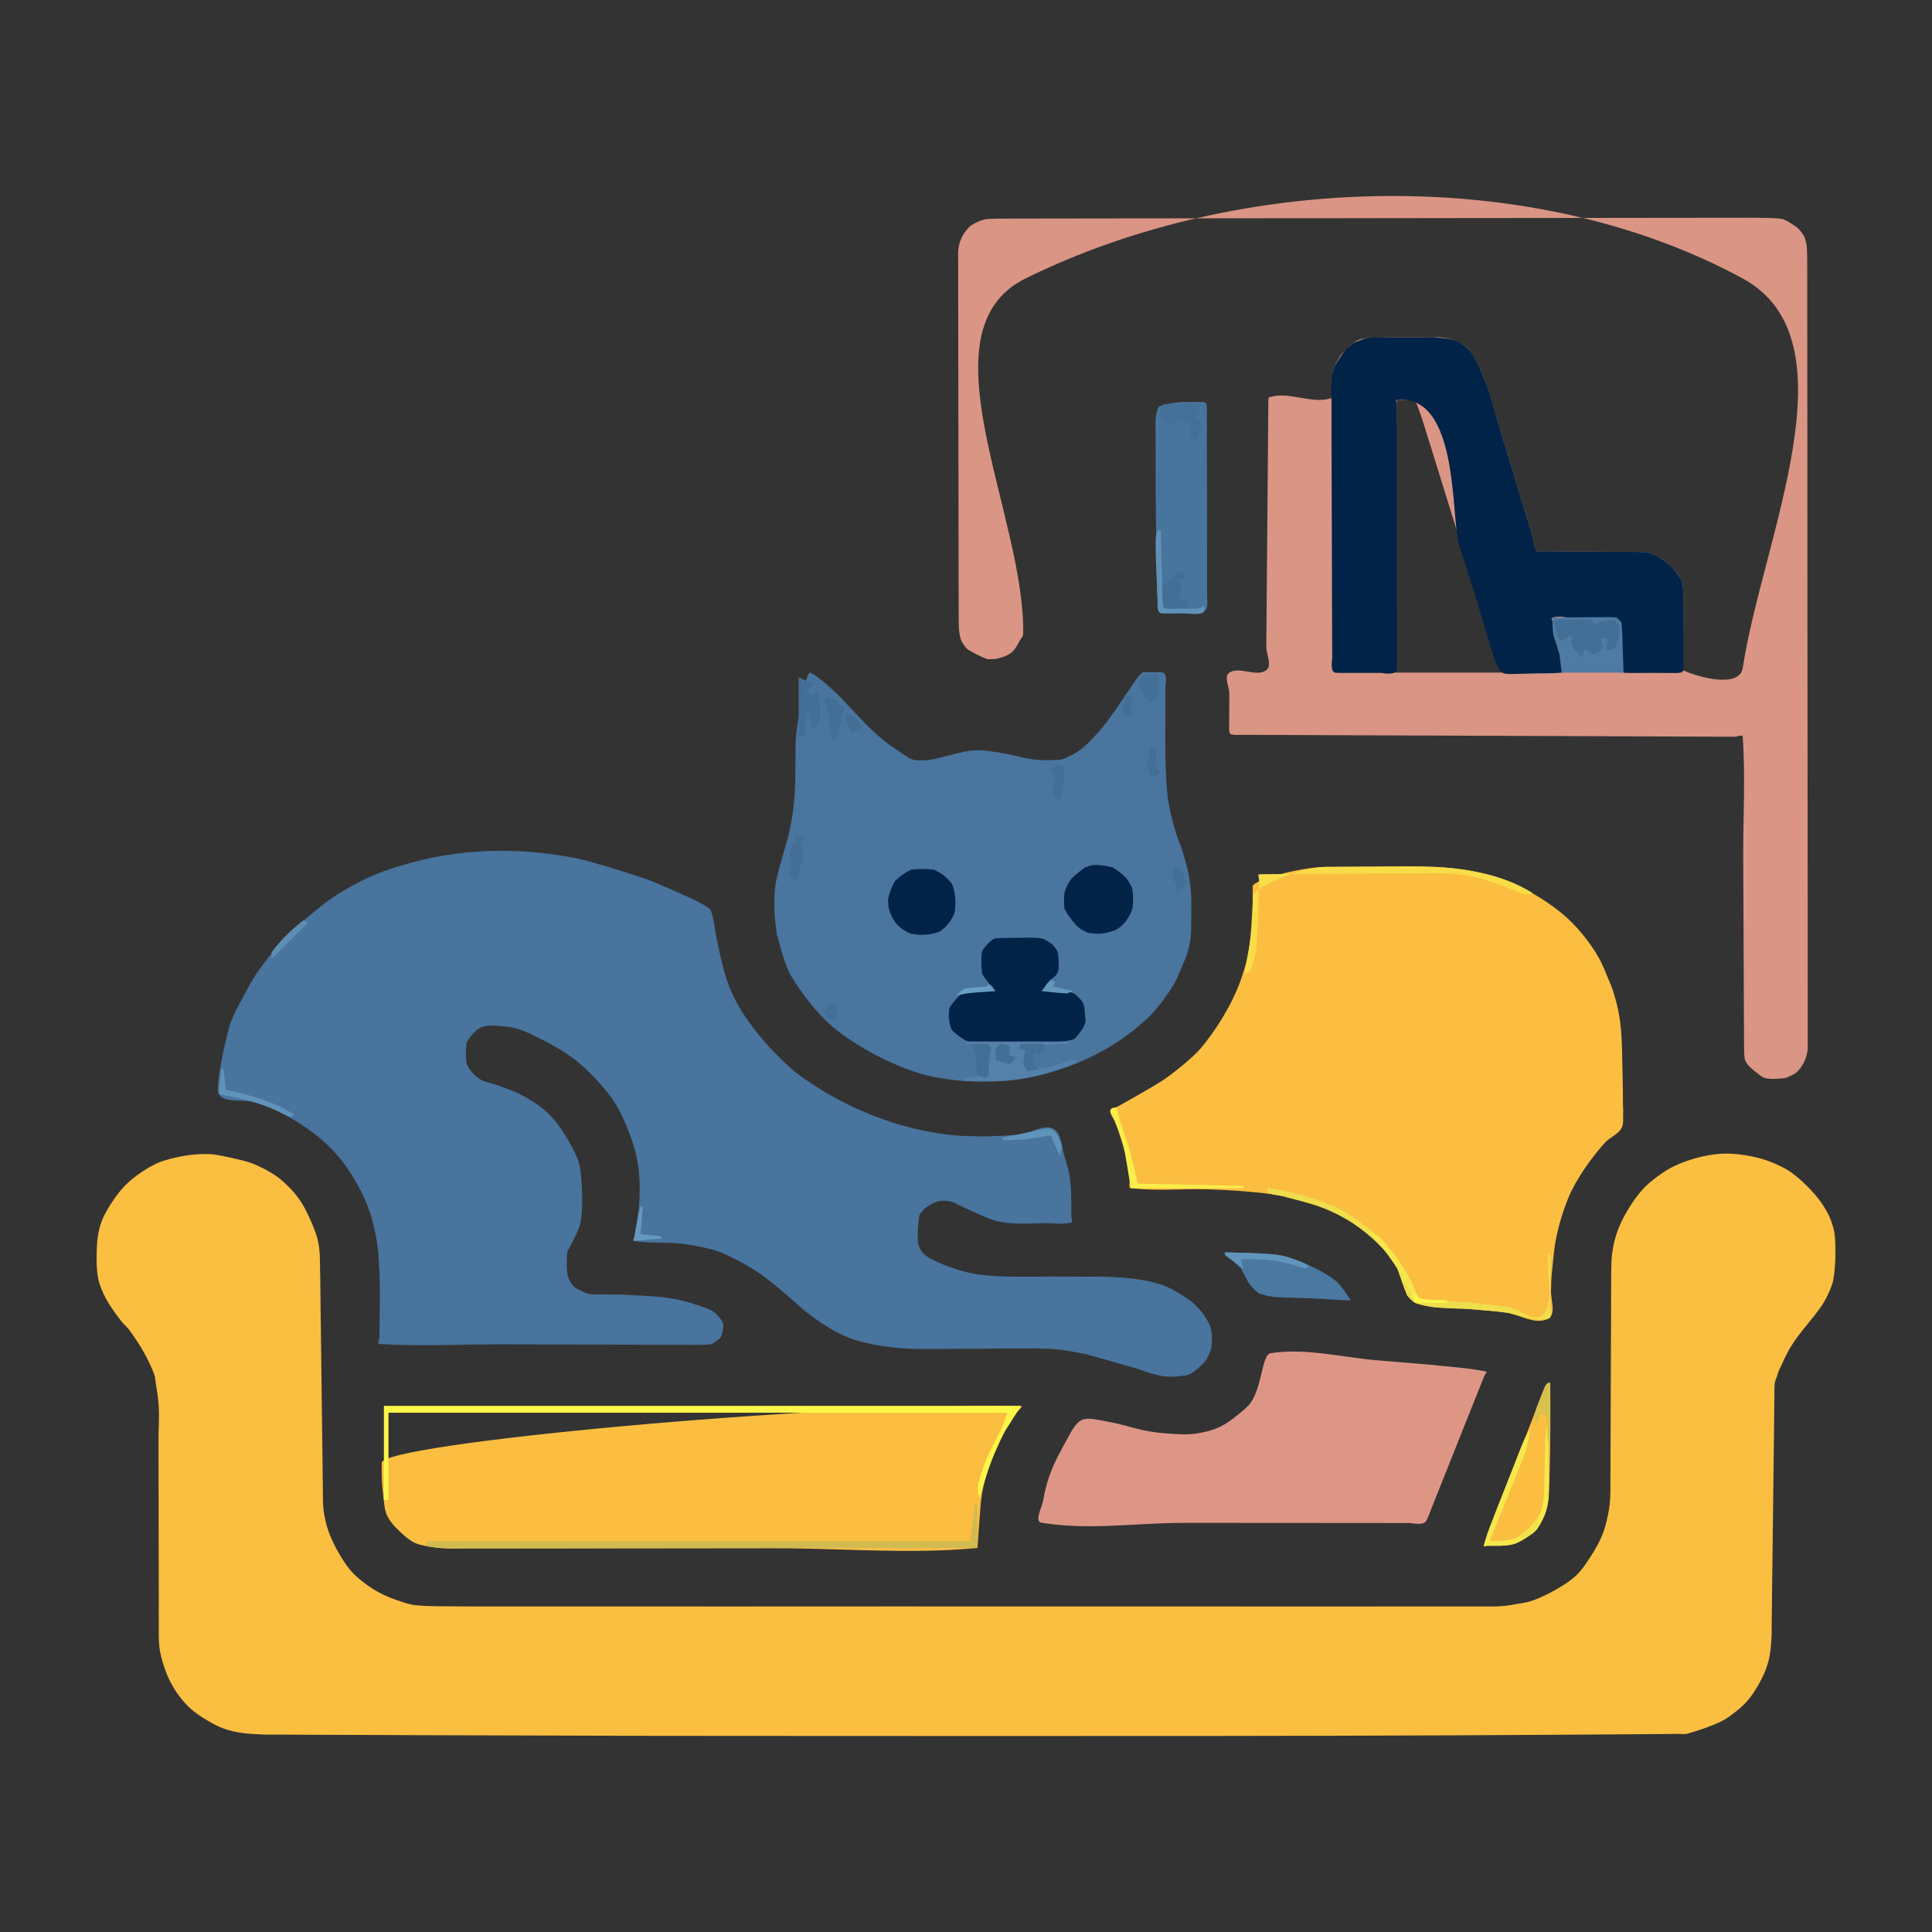 <svg version="1.1" xmlns="http://www.w3.org/2000/svg" xmlns:xlink="http://www.w3.org/1999/xlink" width="600" height="600" viewBox="0,0,600,600"><rect x="0" y="0" width="600" height="600" fill="#333333" stroke="none"/><g fill="none" fill-rule="nonzero" stroke="none" stroke-width="1" stroke-linecap="butt" stroke-linejoin="miter" stroke-miterlimit="10" stroke-dasharray="" stroke-dashoffset="0" font-family="none" font-weight="none" font-size="none" text-anchor="none"><g><path d="M78.454,361.342c2.292,0.938 4.513,2.075 6.607,3.396c1.504,0.949 2.85,2.143 4.129,3.378c3.49,3.37 5.244,6.263 7.267,10.885c1.044,2.387 2.071,4.836 2.502,7.405c0.578,3.443 0.355,6.973 0.498,10.461c0.033,0.801 0.019,1.604 0.028,2.405c0.019,1.72 0.036,3.44 0.057,5.159c0.033,2.726 0.071,5.451 0.107,8.177c0.1,7.747 0.188,15.494 0.285,23.242c0.059,4.744 0.127,9.488 0.185,14.233c0.022,1.803 0.035,3.606 0.057,5.408c0.03,2.529 0.072,5.057 0.1,7.586c0.031,2.849 -0.101,4.267 0.47,7.546c0.734,4.22 2.186,7.693 4.325,11.447c1.146,2.012 2.398,3.985 3.894,5.751c1.213,1.431 2.688,2.632 4.177,3.773c3.273,2.507 6.345,4.052 10.25,5.392c1.889,0.648 3.802,1.349 5.79,1.539c4.656,0.445 9.35,0.261 14.026,0.356c1.409,0.029 2.818,0.013 4.227,0.014c3.857,0.003 7.714,-0.001 11.571,0c18.953,0.006 37.906,0.013 56.86,0.007c2.391,-0.001 4.782,0.008 7.173,0.007c17.95,-0.004 35.9,-0.019 53.849,-0.021c43.331,-0.006 86.663,0.021 129.994,0.021c12.186,0 24.371,0 36.557,-0.007c5.133,-0.003 10.267,-0.014 15.4,-0.007c2.52,0.003 5.922,0.095 8.54,-0.176c1.145,-0.119 2.282,-0.318 3.413,-0.53c1.659,-0.312 3.367,-0.472 4.956,-1.044c2.49,-0.897 4.908,-2.021 7.205,-3.335c2.295,-1.312 4.597,-2.702 6.522,-4.514c1.787,-1.683 3.141,-3.787 4.479,-5.844c2.981,-4.583 4.404,-7.774 5.447,-13.11c0.875,-4.477 0.721,-6.763 0.735,-10.927c0.003,-0.75 0.012,-1.499 0.014,-2.249c0.005,-1.604 0.002,-3.207 0.007,-4.811c0.009,-2.545 0.026,-5.091 0.036,-7.636c0.028,-7.228 0.05,-14.456 0.078,-21.684c0.02,-5.227 0.061,-12.568 0.071,-18.346c0.005,-2.615 -0.008,-6.538 0.03,-9.264c0.014,-0.997 0.069,-4.214 0.208,-5.391c0.142,-1.203 0.3,-2.409 0.564,-3.591c0.887,-3.977 2.231,-7.064 4.403,-10.717c1.299,-2.185 2.769,-4.287 4.452,-6.191c1.363,-1.542 2.979,-2.855 4.629,-4.085c1.653,-1.232 3.388,-2.385 5.248,-3.274c4.31,-2.059 9.462,-3.463 14.226,-3.843c4.052,-0.323 8.745,0.391 12.639,1.445c2.797,0.756 7.047,2.557 9.422,4.248c1.846,1.314 3.554,2.829 5.153,4.435c3.67,3.686 6.63,7.632 8.033,12.801c0.71,2.615 0.648,5.393 0.648,8.103c0,2.711 -0.187,5.436 -0.648,8.108c-0.379,2.194 -2.348,6.187 -3.58,7.999c-2.879,4.237 -6.788,8.181 -9.475,12.535c-1.494,2.421 -2.621,5.051 -3.832,7.625c-0.258,0.549 -0.378,1.153 -0.569,1.729c-0.236,0.712 -0.6,1.393 -0.712,2.135c-0.169,1.127 -0.09,2.277 -0.121,3.416c-0.031,1.149 -0.033,3.352 -0.043,4.469c-0.048,5.399 -0.124,10.798 -0.192,16.197c-0.1,7.982 -0.188,15.964 -0.285,23.947c-0.059,4.879 -0.127,9.759 -0.185,14.638c-0.022,1.857 -0.035,3.715 -0.057,5.572c-0.03,2.605 -0.072,5.209 -0.1,7.814c-0.008,0.769 0.038,1.538 -0.007,2.306c-0.246,4.137 -0.352,6.701 -1.808,10.632c-1.047,2.829 -3.575,7.268 -5.551,9.557c-1.208,1.399 -2.615,2.628 -4.075,3.761c-1.461,1.133 -2.97,2.256 -4.657,3.014c-3.216,1.446 -6.562,2.624 -9.963,3.558c-1.087,0.299 -2.253,0.08 -3.38,0.107c-0.712,0.017 -3.734,0.031 -4.369,0.036c-5.105,0.038 -10.21,0.081 -15.314,0.114c-8.71,0.056 -17.421,0.115 -26.131,0.164c-7.513,0.042 -15.027,0.086 -22.54,0.121c-49.969,0.23 -99.939,0.229 -149.908,0.218c-23.34,-0.005 -46.68,-0.017 -70.02,-0.03c-12,-0.007 -19.787,0.004 -29.996,-0.024c-22.737,-0.064 -45.474,-0.126 -68.21,-0.192c-13.49,-0.039 -26.981,-0.092 -40.471,-0.157c-2.581,-0.012 -5.162,-0.032 -7.743,-0.043c-1.354,-0.006 -2.71,0.05 -4.063,-0.007c-4.587,-0.194 -8.208,-0.331 -12.589,-1.893c-3.033,-1.081 -7.697,-3.943 -10.105,-6.063c-1.363,-1.2 -2.564,-2.588 -3.655,-4.039c-2.311,-3.073 -3.801,-6.203 -4.929,-9.872c-0.55,-1.79 -1.042,-3.618 -1.236,-5.481c-0.277,-2.664 -0.125,-5.356 -0.171,-8.034c-0.013,-0.785 -0.007,-1.57 -0.007,-2.356c0,-1.677 0.008,-3.354 0.007,-5.031c-0.008,-14.873 -0.056,-29.746 -0.078,-44.62c-0.003,-1.76 -0.018,-3.52 0,-5.28c0.011,-1.054 0.062,-2.107 0.086,-3.161c0.049,-2.086 0.098,-4.266 -0.034,-6.337c-0.081,-1.276 -0.252,-2.544 -0.408,-3.813c-0.057,-0.465 -0.815,-5.46 -0.847,-5.547c-1.969,-5.254 -4.517,-9.503 -7.8,-14.026c-0.74,-1.019 -1.761,-1.809 -2.533,-2.804c-2.814,-3.624 -5.223,-7.028 -6.718,-11.429c-1.037,-3.053 -1.029,-7.071 -0.939,-10.226c0.043,-1.519 0.094,-3.045 0.326,-4.547c0.666,-4.313 1.754,-6.641 4.256,-10.528c1.239,-1.924 2.628,-3.77 4.214,-5.42c2.406,-2.504 6.89,-5.586 10.07,-6.974c1.795,-0.783 3.714,-1.26 5.62,-1.711c3.693,-0.873 7.279,-1.231 11.071,-1.043c1.934,0.096 10.568,1.956 12.86,2.895z" fill="#fabe41"/><path d="M201.747,273.398c4.119,1.602 8.114,3.505 12.163,5.276c0.627,0.274 1.265,0.53 1.864,0.861c1.523,0.84 3.177,1.515 4.498,2.647c0.571,0.49 0.73,1.325 0.968,2.039c0.24,0.72 0.317,1.485 0.455,2.231c0.165,0.887 0.31,1.778 0.455,2.669c0.078,0.476 0.11,0.959 0.213,1.43c1.757,8.015 2.679,14.146 6.761,21.427c2.134,3.807 4.78,7.328 7.582,10.674c2.804,3.348 5.933,6.429 9.184,9.345c2.025,1.816 4.327,3.302 6.593,4.806c6.869,4.561 14.148,8.089 21.972,10.878c6.584,2.347 14.765,4.28 22.001,4.92c2.543,0.225 5.101,0.233 7.653,0.304c0.937,0.026 1.875,0.031 2.811,-0.014c3.377,-0.163 6.768,-0.212 10.126,-0.611c3.353,-0.399 6.93,-3.247 9.971,-1.78c2.692,1.299 2.559,5.422 3.473,8.267c2.382,7.416 2.07,9.076 2.235,16.469c0.019,0.84 -0.004,1.679 -0.007,2.519c-0.002,0.64 0.615,1.768 -0.007,1.921c-2.776,0.686 -5.717,0.13 -8.575,0.199c-2.795,0.068 -7.38,0.265 -10.002,0.019c-1.883,-0.177 -3.8,-0.355 -5.59,-0.965c-3.542,-1.208 -6.884,-2.937 -10.304,-4.455c-0.504,-0.224 -0.967,-0.531 -1.465,-0.769c-1.209,-0.577 -2.168,-0.791 -3.645,-0.79c-1.899,0.002 -3.19,0.523 -4.761,1.558c-0.659,0.434 -1.283,0.937 -1.808,1.526c-0.45,0.506 -0.973,1.051 -1.082,1.719c-0.412,2.521 -0.494,5.096 -0.448,7.65c0.014,0.785 0.287,1.562 0.626,2.27c0.331,0.689 0.823,1.301 1.352,1.853c1.839,1.918 8.711,4.252 8.848,4.299c2.535,0.867 5.136,1.61 7.79,1.982c7.206,1.009 15.772,0.678 23.007,0.676c4.014,-0.001 8.027,0.029 12.041,0.036c1.378,0.002 2.758,-0.07 4.135,-0.007c6.353,0.29 11.502,0.514 17.634,2.412c1.888,0.585 3.641,1.562 5.351,2.552c4.126,2.387 6.767,4.522 9.237,8.791c1.195,2.065 1.384,3.852 1.333,5.99c-0.008,0.327 -0.052,0.652 -0.085,0.977c-0.055,0.539 -0.038,1.092 -0.18,1.615c-0.209,0.771 -0.507,1.521 -0.865,2.236c-0.357,0.715 -0.708,1.466 -1.27,2.034c-1.304,1.316 -2.647,2.665 -4.27,3.558c-1.074,0.591 -2.378,0.622 -3.595,0.769c-3.246,0.393 -5.216,0.042 -8.479,-0.817c-1.58,-0.416 -3.083,-1.089 -4.65,-1.554c-5.07,-1.505 -10.163,-2.933 -15.257,-4.355c-0.505,-0.141 -1.021,-0.242 -1.537,-0.334c-2.313,-0.412 -4.614,-0.912 -6.948,-1.179c-2.332,-0.266 -4.683,-0.32 -7.028,-0.415c-0.423,-0.017 -3.382,0.023 -4.277,0.028c-1.547,0.009 -3.093,0.013 -4.64,0.021c-7.086,0.04 -14.171,0.078 -21.257,0.114c-5.022,0.026 -9.502,0.153 -14.778,-0.471c-3.878,-0.459 -7.758,-1.122 -11.496,-2.254c-5.459,-1.654 -10.826,-5.211 -15.272,-8.653c-2.208,-1.71 -4.149,-3.743 -6.312,-5.508c-3.085,-2.517 -6.086,-5.17 -9.428,-7.335c-3.337,-2.161 -6.886,-4.012 -10.533,-5.595c-3.232,-1.403 -10.048,-2.653 -13.542,-2.962c-4.622,-0.409 -9.325,0.009 -13.899,-0.774c-0.52,-0.089 0.24,-1.029 0.313,-1.551c0.529,-3.796 1.338,-7.572 1.491,-11.402c0.327,-8.215 -0.422,-13.273 -3.266,-20.794c-1.144,-3.026 -2.461,-6.015 -4.153,-8.773c-1.591,-2.593 -3.586,-4.931 -5.634,-7.181c-5.104,-5.607 -9.246,-8.673 -16.136,-12.242c-8.273,-4.285 -9.274,-4.589 -17.355,-4.95c-0.543,-0.024 -2.456,0.416 -2.939,0.712c-1.512,0.926 -2.588,2.101 -3.558,3.558c-0.294,0.442 -0.659,0.895 -0.712,1.423c-0.189,1.888 -0.213,3.807 0,5.693c0.08,0.71 0.497,1.348 0.865,1.961c0.568,0.947 1.636,2.05 2.533,2.724c0.501,0.375 1.001,0.779 1.583,1.009c1.635,0.646 3.375,0.992 5.024,1.601c2.377,0.878 4.793,1.698 7.046,2.858c2.258,1.162 4.427,2.523 6.432,4.08c3.328,2.585 5.43,5.609 7.65,9.123c0.711,1.125 1.286,2.33 1.906,3.508c0.972,1.848 1.9,3.705 2.229,5.814c0.731,4.686 1.005,11.711 0.313,16.425c-0.404,2.75 -2.348,6.127 -3.558,8.54c-0.238,0.474 -0.664,0.895 -0.712,1.423c-0.193,2.126 -0.188,4.278 0,6.405c0.118,1.334 1.15,3.354 2.135,4.27c0.568,0.528 1.298,0.854 1.991,1.201c0.734,0.367 1.485,0.725 2.279,0.934c1.418,0.374 3.204,0.254 4.64,0.263c0.892,0.006 1.784,0.028 2.676,0.036c0.942,0.009 1.885,-0.033 2.825,0.014c4.294,0.217 8.596,0.357 12.874,0.779c4.104,0.405 8.646,1.605 12.517,2.978c2.637,0.936 3.696,1.303 5.298,3.306c0.459,0.573 0.971,1.165 1.156,1.875c0.186,0.711 0.032,1.479 -0.089,2.204c-0.118,0.709 -0.26,1.445 -0.623,2.066c-0.287,0.491 -0.803,0.812 -1.258,1.153c-0.498,0.374 -0.999,0.783 -1.589,0.982c-0.861,0.29 -3.449,0.249 -4.263,0.256c-0.88,0.007 -1.76,0.017 -2.64,0.014c-0.963,-0.002 -1.926,-0.025 -2.889,-0.028c-1.018,-0.004 -2.035,0.009 -3.053,0.007c-2.759,-0.005 -5.518,-0.02 -8.276,-0.028c-14.565,-0.043 -29.13,-0.074 -43.694,-0.114c-12.79,-0.035 -25.604,0.668 -38.371,-0.107c-0.739,-0.045 0.027,-1.48 0.036,-2.22c0.032,-2.787 0.056,-5.574 0.085,-8.362c0.069,-6.48 0.189,-8.876 -0.415,-17.333c-0.163,-2.273 -0.547,-4.53 -1.008,-6.762c-1.248,-6.039 -2.729,-10.014 -5.924,-15.59c-1.629,-2.842 -3.438,-5.612 -5.583,-8.088c-5.016,-5.791 -9.818,-8.975 -16.368,-12.809c-1.573,-0.921 -3.247,-1.666 -4.938,-2.347c-1.661,-0.669 -3.364,-1.248 -5.098,-1.696c-3.505,-0.906 -8.501,0.587 -10.602,-2.362c-1.513,-2.124 2.897,-20.283 3.558,-22.061c1.479,-3.977 3.761,-7.608 5.693,-11.386c1.49,-2.915 4.328,-6.803 5.956,-8.852c1.693,-2.129 3.604,-4.076 5.43,-6.092c0.563,-0.622 1.143,-1.229 1.736,-1.822c0.593,-0.593 1.222,-1.15 1.822,-1.736c0.456,-0.446 0.852,-0.956 1.345,-1.359c3.311,-2.707 6.499,-5.594 10.058,-7.965c3.567,-2.375 7.371,-4.401 11.248,-6.225c4.745,-2.232 13.047,-4.607 18.158,-5.71c12.327,-2.66 25.097,-3.034 37.591,-1.434c3.143,0.402 6.272,0.933 9.374,1.579c3.115,0.649 17.677,5.034 21.796,6.637z" fill="#48749d"/><path d="M309.784,67.887c8.691,-0.024 17.383,-0.031 26.074,-0.043c22.198,-0.031 44.397,-0.057 66.595,-0.071c3.715,-0.002 7.429,0.004 11.144,0c11.963,-0.013 23.925,-0.036 35.888,-0.05c12.276,-0.014 24.551,-0.022 36.827,-0.036c15.758,-0.018 31.516,-0.044 47.274,-0.057c2.745,-0.002 5.489,0.002 8.234,0c0.992,-0.001 1.984,-0.037 2.975,-0.007c2.843,0.086 5.709,-0.039 8.525,0.356c1.188,0.166 4.126,2.118 4.981,2.847c0.469,0.399 1.899,2.163 2.135,2.847c0.809,2.343 0.752,3.885 0.804,6.326c0.019,0.887 0.006,1.774 0.007,2.662c0.003,2.019 0.005,4.037 0.007,6.056c0.003,2.858 0.005,5.717 0.007,8.575c0.002,3.081 0.004,6.163 0.007,9.244c0.007,6.739 0.016,13.478 0.021,20.218c0.015,17.357 0.008,34.714 0.021,52.07c0.027,33.954 0.053,67.909 0.078,101.863c0.004,5.975 0.01,11.951 0.014,17.926c0.002,3.048 0.006,6.096 0.007,9.145c0.001,2.79 -0.002,5.579 0,8.369c0.001,1.011 0.007,2.021 0.007,3.032c0,1.373 -0.006,2.747 -0.007,4.12c-0.001,0.769 0.061,1.54 0,2.306c-0.135,1.704 -0.488,2.929 -1.26,4.476c-0.604,1.211 -1.471,2.404 -2.562,3.231c-0.457,0.347 -0.986,0.594 -1.512,0.824c-0.664,0.289 -1.325,0.66 -2.046,0.728c-1.889,0.178 -3.836,0.39 -5.693,0c-1.119,-0.235 -2.002,-1.119 -2.914,-1.808c-1.093,-0.824 -2.968,-2.35 -3.491,-3.886c-0.298,-0.875 -0.272,-3.31 -0.285,-4.149c-0.012,-0.856 -0.024,-1.713 -0.028,-2.569c-0.005,-0.937 0.003,-1.874 0,-2.811c-0.004,-0.989 -0.017,-1.978 -0.021,-2.968c-0.025,-5.489 -0.045,-10.978 -0.071,-16.467c-0.025,-5.309 -0.048,-10.618 -0.071,-15.926c-0.027,-6.047 -0.053,-12.093 -0.078,-18.14c-0.053,-12.437 0.719,-24.905 -0.157,-37.311c-0.058,-0.823 -1.651,-0.004 -2.476,-0.007c-19.855,-0.077 -39.709,-0.157 -59.564,-0.235c-22.398,-0.088 -44.795,-0.163 -67.193,-0.256c-5.7,-0.024 -11.4,-0.049 -17.101,-0.071c-2.085,-0.008 -4.17,-0.021 -6.255,-0.028c-0.621,-0.002 -1.243,0.012 -1.864,0c-1.414,-0.026 -2.846,0.119 -4.241,-0.114c-0.331,-0.055 -0.658,-0.381 -0.712,-0.712c-0.22,-1.354 -0.058,-2.742 -0.071,-4.113c-0.008,-0.842 0.004,-1.684 0.007,-2.526c0.007,-1.772 0.019,-3.544 0.028,-5.316c0.012,-2.182 -1.806,-5.376 0.036,-6.547c3.209,-2.04 8.282,1.485 11.386,-0.712c2.011,-1.423 0.041,-4.926 0.061,-7.389c0.018,-2.177 0.036,-4.354 0.054,-6.53c0.157,-18.856 0.315,-37.711 0.475,-56.567c0.005,-0.551 0.12,-14.199 0.12,-14.199c6.215,-2.344 13.744,2.429 19.926,0c2.429,-0.954 -0.287,-5.234 0,-7.828c0.125,-1.126 2.06,-4.868 2.847,-5.693c1.509,-1.583 3.08,-3.189 4.981,-4.27c1.568,-0.891 6.113,-0.818 7.771,-0.854c1.731,-0.037 3.463,-0.016 5.195,-0.028c1.781,-0.013 3.563,-0.038 5.344,-0.05c1.141,-0.007 2.282,0.001 3.423,-0.007c2.627,-0.019 4.523,-0.258 7.451,0.683c1.771,0.569 3.481,1.492 4.868,2.733c1.806,1.615 4.241,6.663 5.017,8.86c1.576,4.459 2.876,9.011 4.298,13.521c0.341,1.081 0.661,2.168 0.989,3.252c0.684,2.258 1.365,4.517 2.05,6.775c1.877,6.189 3.751,12.378 5.629,18.567c0.451,1.485 0.903,2.969 1.352,4.455c0.258,0.853 0.528,1.703 0.769,2.562c0.466,1.663 0.542,3.477 1.352,5.003c0.205,0.385 0.873,0.004 1.309,0.007c4.526,0.035 9.052,0.074 13.578,0.107c1.687,0.012 3.373,0.015 5.06,0.028c2.431,0.02 4.863,0.055 7.294,0.071c2.457,0.016 6.463,-0.15 8.34,0.498c3.121,1.078 7.69,4.705 9.251,7.828c0.654,1.308 0.608,2.867 0.737,4.323c0.13,1.464 0.029,2.939 0.038,4.409c0.015,2.367 -0.012,4.735 -0.021,7.102c-0.01,2.491 -0.05,12.628 -0.043,12.632c5.635,2.518 17.575,5.39 18.503,-0.712c6.062,-39.868 35.437,-101.731 0,-120.978c-65.245,-35.437 -156.164,-32.865 -222.742,0c-32.97,16.275 -0.07,73.54 -0.712,110.303c-0.016,0.931 -0.827,1.669 -1.259,2.494c-0.645,1.233 -1.342,2.512 -2.435,3.427c-0.608,0.509 -1.373,0.795 -2.09,1.135c-0.326,0.154 -0.68,0.24 -1.026,0.342c-1.419,0.417 -1.635,0.521 -3.074,0.521c-0.502,0 -1.039,0.099 -1.503,-0.091c-1.964,-0.802 -3.886,-1.735 -5.693,-2.847c-0.555,-0.341 -0.912,-0.935 -1.302,-1.455c-1.165,-1.553 -1.298,-2.673 -1.548,-4.817c-0.09,-0.769 -0.099,-3.73 -0.103,-5.021c-0.009,-2.875 -0.017,-5.653 -0.021,-8.518c-0.005,-3.224 -0.008,-6.447 -0.014,-9.671c-0.015,-8.312 -0.018,-16.624 -0.028,-24.936c-0.009,-7.273 -0.024,-14.546 -0.036,-21.819c-0.009,-5.62 -0.02,-11.239 -0.028,-16.859c-0.01,-6.514 -0.011,-13.028 -0.021,-19.541c-0.002,-1.16 -0.013,-2.32 -0.014,-3.48c-0.001,-1.582 0.007,-3.164 0.007,-4.747c0,-0.894 -0.069,-1.791 -0.007,-2.683c0.056,-0.808 0.154,-1.62 0.358,-2.404c0.415,-1.597 1.074,-2.972 2.124,-4.243c0.508,-0.614 1.022,-1.264 1.703,-1.679c1.191,-0.727 2.473,-1.356 3.827,-1.695c1.362,-0.341 2.8,-0.208 4.2,-0.312M433.765,124.199l-0.712,84.685h33.447c-0.882,-2.597 -1.765,-5.195 -2.669,-7.871c-2.704,-8.056 -5.259,-16.154 -7.743,-24.281c-0.171,-0.569 -0.349,-1.139 -0.527,-1.722c-0.171,-0.569 -0.349,-1.146 -0.534,-1.736c-0.363,-1.203 -0.733,-2.398 -1.096,-3.594c-0.185,-0.612 -0.37,-1.217 -0.562,-1.85c-2.27,-7.401 -4.576,-14.802 -6.882,-22.196l-1.43,-4.59l-2.007,-6.44l-0.605,-1.943c-0.897,-2.868 -1.815,-5.686 -2.989,-8.461z" fill="#da9584"/><path d="M411.695,269.226c7.157,-0.044 14.313,-0.079 21.47,-0.121c1.331,-0.008 2.662,-0.071 3.992,-0.028c8.728,0.278 13.91,0.072 21.772,1.77c6.55,1.415 10.924,3.103 17.012,6.575c3.177,1.811 6.228,3.873 9.059,6.187c4.372,3.573 8.75,8.924 11.514,13.834c1.488,2.643 2.487,5.532 3.7,8.312c0.937,2.145 2.043,6.588 2.274,7.683c1.39,6.588 1.191,12.613 1.398,19.487c0.065,2.151 0.091,4.303 0.121,6.455c0.019,1.378 0.007,2.757 0.028,4.135c0.01,0.643 0.113,1.287 0.064,1.929c-0.129,1.693 0.274,3.602 -0.598,5.06c-1.122,1.877 -3.503,2.659 -4.981,4.27c-4.174,4.549 -8.999,11.34 -11.386,17.079c-1.622,3.899 -2.861,7.973 -3.747,12.101c-0.886,4.128 -1.11,8.372 -1.548,12.571c-0.131,1.252 -0.05,2.518 -0.157,3.772c-0.263,3.096 1.818,7.868 -0.954,9.273c-4.03,2.043 -8.923,-1.438 -13.407,-1.993c-3.769,-0.466 -7.558,-0.765 -11.343,-1.067c-1.293,-0.103 -2.592,-0.096 -3.887,-0.149c-0.993,-0.04 -1.987,-0.07 -2.98,-0.13c-2.643,-0.16 -4.249,-0.191 -6.713,-0.781c-0.995,-0.238 -2.014,-0.438 -2.944,-0.863c-0.567,-0.259 -2.216,-1.803 -2.484,-2.42c-1.07,-2.465 -1.857,-5.044 -2.768,-7.572c-0.562,-1.558 -0.539,-2.168 -1.751,-3.53c-2.049,-2.303 -4.099,-4.626 -6.415,-6.661c-5.318,-4.673 -10.389,-7.593 -17.077,-10.088c-7.708,-2.876 -13.841,-3.573 -22.047,-4.299c-3.959,-0.35 -7.932,-0.537 -11.905,-0.65c-7.93,-0.225 -15.921,0.594 -23.796,-0.363c-0.862,-0.105 -0.251,-1.718 -0.384,-2.576c-0.379,-2.447 -0.875,-5.965 -1.485,-8.5c-0.272,-1.132 -0.605,-2.25 -0.948,-3.362c-0.978,-3.17 -1.2,-3.956 -2.171,-6.334c-0.467,-1.143 -1.65,-2.211 -1.416,-3.423c0.162,-0.842 1.554,-0.729 2.299,-1.153c4.581,-2.606 9.225,-5.115 13.677,-7.936c3.05,-1.932 9.803,-7.371 12.113,-10.14c5.104,-6.118 9.795,-13.8 12.475,-21.335c3.178,-8.934 3.061,-14.237 3.644,-23.569c0.028,-0.443 0.008,-3.24 0.007,-3.7c-0.001,-0.543 0.057,-1.089 0,-1.63c-0.211,-1.997 14.847,-6.071 22.673,-6.12z" fill="#fbbe41"/><path d="M251.584,208.887c2.178,0.774 7.143,5.398 8.664,6.923c5.252,5.268 8.699,9.696 14.438,14.298c2.381,1.909 4.964,3.554 7.519,5.223c0.42,0.274 0.902,0.454 1.384,0.592c0.469,0.134 0.96,0.222 1.448,0.219c1.42,-0.01 2.847,-0.052 4.252,-0.259c1.405,-0.207 2.764,-0.651 4.145,-0.979c4.019,-0.955 8.004,-2.277 12.233,-1.822c11.797,1.269 12.801,3.645 23.484,2.847c1.17,-0.087 2.235,-0.735 3.29,-1.247c3.272,-1.59 5.215,-3.571 7.809,-6.36c4.427,-4.759 8.24,-11.034 11.808,-16.176c0.4,-0.577 2,-2.87 2.711,-3.259c0.453,-0.248 1.027,-0.118 1.542,-0.14c0.16,-0.007 3.299,0.013 3.439,0.019c0.476,0.02 0.98,-0.052 1.423,0.121c1.51,0.589 0.764,3.6 0.769,4.17c0.006,0.747 -0.01,1.494 -0.014,2.242c-0.015,2.552 -0.004,5.105 -0.007,7.657c-0.009,8.25 -0.165,13.561 0.501,22.384c0.358,4.752 1.574,9.344 2.972,13.874c0.438,1.418 1.108,2.757 1.537,4.177c0.844,2.797 1.768,5.587 2.279,8.463c0.868,4.886 0.788,7.946 0.764,12.425c-0.005,0.946 0.002,1.892 -0.025,2.837c-0.075,2.635 -0.051,4.086 -0.598,6.542c-0.694,3.119 -1.17,3.848 -2.483,7.029c-1.532,3.712 -1.974,4.841 -5.204,9.33c-1.69,2.349 -3.527,4.63 -5.67,6.576c-3.109,2.822 -6.459,5.404 -10.004,7.654c-7.141,4.532 -15.473,7.939 -23.712,9.805c-4.274,0.968 -8.65,1.524 -13.025,1.777c-7.402,0.428 -17.052,-0.396 -24.167,-2.626c-8.396,-2.631 -18.156,-7.763 -25.099,-13.165c-5.458,-4.247 -10.788,-11.04 -14.29,-16.937c-1.053,-1.773 -1.695,-3.765 -2.375,-5.712c-0.681,-1.948 -1.138,-3.967 -1.703,-5.952c-0.129,-0.454 -0.319,-0.897 -0.377,-1.366c-0.321,-2.601 -0.701,-5.206 -0.757,-7.827c-0.056,-2.632 -0.011,-5.289 0.423,-7.886c0.568,-3.401 1.692,-6.685 2.569,-10.02c0.309,-1.173 0.659,-2.334 0.989,-3.501c0.192,-0.678 0.436,-1.344 0.576,-2.035c0.474,-2.34 0.957,-4.683 1.265,-7.051c0.889,-6.846 0.685,-14.852 0.771,-21.457c0.045,-3.474 3.163,-21.882 4.505,-21.406z" fill="#49759e"/><path d="M317.054,436.61c0.91,0.011 -0.978,1.536 -1.467,2.304c-0.83,1.303 -1.193,1.874 -2.024,3.18c-0.497,0.781 -1.079,1.515 -1.491,2.344c-1.511,3.042 -2.866,6.159 -4.27,9.251c-0.302,0.665 -0.65,1.318 -0.847,2.021c-0.748,2.681 -1.516,5.367 -1.982,8.111c-0.467,2.752 -0.553,5.555 -0.808,8.335c-0.154,1.682 -0.561,8.568 -0.633,8.575c-21.191,2.024 -42.575,0.048 -63.862,0.071c-19.432,0.021 -38.865,0.043 -58.297,0.064c-4.668,0.005 -9.337,0.009 -14.005,0.014c-6.009,0.006 -12.017,0.018 -18.026,0.021c-2.204,0.001 -4.407,-0.004 -6.611,0c-2.89,0.005 -4.331,0.128 -7.8,-0.352c-1.942,-0.269 -3.92,-0.538 -5.75,-1.242c-2.291,-0.881 -4.926,-3.575 -6.583,-5.252c-0.368,-0.373 -0.702,-0.78 -1.019,-1.197c-2.323,-3.057 -2.063,-4.495 -2.713,-9.847c-0.352,-2.895 -0.356,-5.826 -0.317,-8.742c0.078,-5.89 132.562,-18.433 198.503,-17.659z" fill="#fbbe41"/><path d="M431.116,104.829c1.172,-0.006 2.344,-0.006 3.515,-0.014c1.781,-0.013 3.563,-0.038 5.344,-0.05c1.141,-0.007 2.282,0.001 3.423,-0.007c0.534,-0.004 1.07,-0.077 1.601,-0.028c4.529,0.415 7.138,0.244 10.717,3.444c1.269,1.135 2.056,2.727 2.895,4.208c2.808,4.959 5.148,14.12 6.427,18.172c0.341,1.081 0.661,2.168 0.989,3.252c0.684,2.258 1.366,4.517 2.05,6.775c1.874,6.19 3.757,12.376 5.629,18.567c0.449,1.485 0.896,2.97 1.345,4.455c0.258,0.854 0.535,1.703 0.776,2.562c0.466,1.663 0.537,3.477 1.345,5.003c0.204,0.386 0.873,0.004 1.309,0.007c4.526,0.035 9.052,0.074 13.578,0.107c1.687,0.012 3.373,0.015 5.06,0.028c2.431,0.02 4.863,0.057 7.294,0.071c2.499,0.015 6.351,-0.19 8.34,0.498c2.115,0.732 3.985,2.113 5.693,3.558c1.414,1.197 2.603,2.682 3.558,4.27c0.651,1.081 0.787,4.352 0.804,5.515c0.042,2.818 0,5.636 0,8.454c0,1.822 0,3.644 0,5.465c0,1.153 -0.002,2.306 0,3.459c0.001,0.553 0.016,1.105 0.007,1.658c-0.022,1.305 0.126,2.629 -0.1,3.914c-0.058,0.33 -0.381,0.654 -0.712,0.712c-1.293,0.226 -2.623,0.079 -3.935,0.1c-0.57,0.009 -4.445,-0.007 -4.96,-0.007c-1.653,0 -3.307,0.01 -4.96,0.007c-0.092,-0 -3.557,0.027 -3.935,-0.1c-0.318,-0.106 -0.638,-0.384 -0.712,-0.712c-0.244,-1.078 -0.14,-2.206 -0.199,-3.309c-0.066,-1.246 -0.114,-2.923 -0.157,-4.162c-0.049,-1.386 -0.105,-2.771 -0.156,-4.157c-0.005,-0.131 -0.065,-2.973 -0.199,-3.316c-0.123,-0.312 -0.382,-0.652 -0.712,-0.712c-1.454,-0.264 -2.95,-0.156 -4.426,-0.221c-0.906,-0.04 -1.812,-0.064 -2.718,-0.093c-1.912,-0.061 -3.824,-0.118 -5.736,-0.178c-2.348,-0.074 -4.811,-0.948 -7.045,-0.221c-0.759,0.247 0.399,1.546 0.598,2.32c0.392,1.527 0.849,3.04 1.174,4.583c0.662,3.142 1.449,6.272 1.786,9.465c0.035,0.334 -0.378,0.678 -0.712,0.712c-3.042,0.302 -6.111,0.18 -9.166,0.27c-1.71,0.051 -6.336,0.205 -7.408,0.149c-0.657,-0.034 -1.373,-0.068 -1.929,-0.42c-0.797,-0.505 -1.864,-2.816 -2.135,-3.558c-0.621,-1.703 -1.123,-3.446 -1.672,-5.174c-0.16,-0.505 -0.303,-1.015 -0.455,-1.523c-0.325,-1.084 -0.65,-2.168 -0.975,-3.252c-0.875,-2.918 -1.75,-5.836 -2.626,-8.753c-0.18,-0.598 -0.353,-1.198 -0.541,-1.793c-1.653,-5.238 -3.35,-10.461 -4.981,-15.706c-2.584,-8.309 0.207,-46.979 -19.349,-44.926c-0.434,0.046 -0,0.873 0,1.309c0.011,10.501 0.024,21.003 0.036,31.504c0.013,11.844 0.023,23.688 0.036,35.532c0.004,3.404 0.01,6.808 0.014,10.212c0.001,1.34 0.021,2.681 0,4.021c-0.007,0.466 0.079,0.959 -0.085,1.395c-0.624,1.65 -4.654,0.809 -4.804,0.811c-0.589,0.009 -4.631,-0.007 -5.159,-0.007c-1.72,0 -3.44,0.01 -5.159,0.007c-0.085,-0 -3.703,0.027 -4.092,-0.1c-1.519,-0.493 -0.815,-4.117 -0.818,-4.27c-0.013,-0.637 -0.019,-4.398 -0.021,-4.925c-0.014,-3.361 -0.026,-6.723 -0.036,-10.084c-0.005,-1.535 -0.011,-3.07 -0.014,-4.604c-0.011,-4.811 -0.015,-9.621 -0.028,-14.432c-0.027,-9.837 -0.062,-19.674 -0.093,-29.512c-0.008,-2.562 -0.023,-5.124 -0.028,-7.686c-0.006,-2.861 0.002,-5.722 -0.007,-8.582c-0.009,-2.782 -0.079,-2.825 0.007,-5.848c0.048,-1.686 0.149,-3.515 0.94,-5.055c0.98,-1.909 2.236,-3.67 3.523,-5.387c0.316,-0.422 0.834,-0.645 1.245,-0.975c0.419,-0.337 0.756,-0.801 1.245,-1.025c1.391,-0.636 2.823,-1.245 4.327,-1.523c1.524,-0.282 5.767,-0.146 6.326,-0.149z" fill="#012347"/><path d="M394.622,420.242c11.368,-1.739 22.949,1.528 34.422,2.327c1.911,0.133 3.819,0.311 5.729,0.47c2.322,0.193 4.644,0.391 6.967,0.584c0.847,0.07 1.697,0.108 2.541,0.206c5.749,0.672 11.566,0.943 17.236,2.106c0.465,0.095 -0.35,0.883 -0.527,1.324c-0.474,1.186 -0.948,2.372 -1.423,3.558c-0.607,1.516 -1.216,3.031 -1.822,4.547c-3.411,8.538 -6.82,17.076 -10.219,25.619c-0.734,1.845 -1.466,3.691 -2.199,5.537c-0.226,0.569 -0.445,1.141 -0.676,1.708c-0.54,1.324 -0.995,2.686 -1.637,3.964c-0.893,1.778 -4.499,0.786 -5.309,0.797c-0.491,0.007 -0.982,0.001 -1.473,0c-9.33,-0.01 -18.659,-0.014 -27.989,-0.021c-13.488,-0.01 -26.976,-0.018 -40.464,-0.028c-14.774,-0.011 -29.744,2.369 -44.321,-0.036c-2.37,-0.391 0.18,-4.813 0.567,-7.183c0.387,-2.369 0.979,-4.711 1.746,-6.986c1.573,-4.667 3.886,-8.577 6.227,-12.873c0.706,-1.296 1.101,-2.091 2.01,-3.203c0.319,-0.39 0.639,-0.79 1.035,-1.102c1.912,-1.505 4.283,-0.889 6.675,-0.484c10.279,1.74 11.089,3.388 20.816,4.113c3.096,0.231 6.249,0.459 9.314,-0.036c5.858,-0.946 8.652,-2.506 12.777,-5.949c1.344,-1.122 2.817,-2.173 3.811,-3.615c3.642,-5.285 3.442,-14.923 6.184,-15.343z" fill="#dd9686"/><path d="M367.182,124.871c1.26,-0.009 2.519,-0.023 3.779,-0.028c0.567,-0.002 1.134,-0.02 1.701,-0.007c0.466,0.011 1.916,-0.168 2.035,0.79c0.241,1.942 0.078,3.914 0.107,5.871c0.009,0.621 0.006,1.243 0.007,1.864c0.006,3.461 0.01,6.922 0.014,10.383c0.011,9.711 0.025,19.423 0.036,29.134c0.004,3.373 0.001,6.746 0.007,10.119c0.001,0.591 0.031,1.182 0.014,1.772c-0.074,2.597 0.737,4.289 -1.608,5.615c-0.334,0.189 -2.663,0.163 -2.918,0.164c-1.177,0.003 -2.353,-0.022 -3.53,-0.028c-0.605,-0.004 -1.21,0.013 -1.815,0c-1.516,-0.032 -3.05,0.106 -4.547,-0.135c-0.331,-0.053 -0.657,-0.381 -0.712,-0.712c-0.325,-1.987 -0.27,-4.018 -0.391,-6.028c-0.04,-0.659 -0.082,-1.318 -0.093,-1.978c-0.142,-9.211 -0.263,-18.422 -0.363,-27.633c-0.019,-1.724 -0.025,-11.755 -0.028,-14.14c-0.004,-2.337 -0.005,-4.673 -0.007,-7.01c-0.001,-0.776 -0.049,-1.552 -0.007,-2.327c0.095,-1.751 0.278,-2.495 0.904,-4.142c0.196,-0.516 5.176,-1.528 7.415,-1.544z" fill="#48759d"/><path d="M309.226,291.436c2.315,-0.245 4.654,-0.12 6.981,-0.178c2.249,-0.056 5.298,-0.14 7.252,0.178c0.747,0.122 1.402,0.587 2.051,0.977c0.543,0.326 1.086,0.685 1.507,1.158c0.569,0.639 1.211,1.306 1.423,2.135c0.392,1.53 0.334,3.146 0.334,4.725c0,3.406 -2.881,2.849 -4.604,6.661c-0.265,0.587 1.282,0.137 1.921,0.213c0.843,0.101 1.684,0.217 2.526,0.32c1.232,0.152 3.627,0.316 4.804,0.89c0.624,0.304 1.124,0.825 1.615,1.317c2.06,2.06 1.618,2.746 2.021,6.376c0.057,0.517 0.068,1.059 -0.078,1.558c-0.37,1.264 -1.276,2.575 -2.135,3.558c-0.441,0.505 -0.789,1.206 -1.423,1.423c-2.942,1.009 -7.14,0.822 -10.162,0.854c-2.203,0.024 -3.488,0.013 -5.935,0.028c-2.042,0.013 -4.085,0.037 -6.127,0.05c-1.302,0.008 -2.605,0.005 -3.907,0.014c-2.002,0.015 -4.928,0.161 -6.604,-0.235c-1.036,-0.245 -4.182,-2.545 -4.846,-3.338c-0.576,-0.687 -0.84,-1.882 -0.984,-2.783c-0.223,-1.403 -0.305,-1.717 -0.137,-3.099c0.059,-0.49 -0.001,-1.045 0.274,-1.455c1.031,-1.54 2.248,-2.96 3.558,-4.27c0.375,-0.375 0.902,-0.612 1.423,-0.712c0.536,-0.103 5.406,-0.485 6.725,-0.584c0.605,-0.045 1.674,0.462 1.815,-0.128c0.169,-0.709 -0.931,-1.121 -1.381,-1.694c-0.23,-0.293 -2.107,-2.601 -2.178,-3.288c-0.217,-2.124 -0.339,-4.297 0,-6.405c0.13,-0.808 0.848,-1.407 1.359,-2.046c0.442,-0.552 0.926,-1.083 1.487,-1.512c0.421,-0.322 0.896,-0.656 1.423,-0.712z" fill="#012348"/><path d="M480.73,429.493h0.712c0.078,9.636 0.057,19.271 -0.221,28.907c-0.014,0.797 -0.036,1.594 -0.05,2.412c-0.114,3.394 -0.292,6.462 -1.459,9.671c-1.117,2.42 -1.117,2.42 -2.363,4.377c-2.057,2.057 -3.978,3.145 -6.583,4.448c-2.227,0.712 -4.248,0.79 -6.583,0.754l-1.921,-0.014c-0.484,-0.014 -0.961,-0.021 -1.459,-0.028c1.352,-4.184 2.825,-8.291 4.455,-12.368c0.213,-0.548 0.434,-1.096 0.655,-1.658c0.697,-1.765 1.395,-3.523 2.092,-5.273c0.961,-2.427 1.921,-4.846 2.882,-7.266c0.235,-0.598 0.47,-1.188 0.712,-1.8c2.235,-5.636 4.441,-11.279 6.618,-16.937c0.235,-0.598 0.47,-1.196 0.705,-1.815c0.199,-0.505 0.391,-1.018 0.598,-1.544c0.164,-0.377 0.327,-0.761 0.498,-1.153z" fill="#fbbe41"/><path d="M340.55,268.6c1.736,0.121 3.288,0.32 4.967,0.776c1.551,0.89 2.726,1.836 4.007,3.081c0.975,1.188 0.975,1.188 2.042,3.231c0.356,2.227 0.491,4.241 0.114,6.476c-0.534,1.651 -1.203,2.811 -2.249,4.199c-1.153,1.217 -1.153,1.217 -2.491,2.227c-1.623,0.719 -3.053,1.096 -4.811,1.359c-1.594,0.064 -1.594,0.064 -4.213,-0.249c-2.363,-1.11 -2.363,-1.11 -3.594,-2.27c-1.466,-1.665 -2.754,-3.252 -3.75,-5.245c-0.178,-2.313 -0.178,-2.313 0,-4.981c0.804,-2.227 0.804,-2.227 2.135,-4.27c1.359,-1.373 2.697,-2.412 4.27,-3.558c2.135,-0.712 2.135,-0.712 3.572,-0.776z" fill="#012348"/><path d="M119.22,436.61h197.835c-2.469,3.878 -2.469,3.878 -4.981,7.828c-3.558,6.561 -5.757,13.507 -7.828,20.637c-0.42,-1.167 -0.42,-1.167 -0.712,-2.847c1.117,-6.02 3.772,-11.436 6.597,-16.809c1.188,-2.256 2.028,-4.177 2.654,-6.675h-192.142v27.042h-1.423z" fill="#fdf64a"/><path d="M482.154,191.807c2.811,-0.036 5.622,-0.064 8.433,-0.078c1.43,-0.007 2.861,-0.028 4.284,-0.05c0.897,0 1.786,-0.007 2.711,-0.014l2.505,-0.021c0.662,0.057 1.317,0.107 1.993,0.164l1.423,1.423c0.228,1.601 0.228,1.601 0.292,3.565c0.028,0.633 0.057,1.26 0.078,1.914c0.028,0.804 0.05,1.608 0.071,2.434c0.093,2.555 0.178,5.11 0.27,7.743h-19.214l-0.712,-5.693c-0.498,-1.815 -1.082,-3.565 -1.694,-5.344c-0.512,-2.064 -0.47,-3.921 -0.441,-6.042z" fill="#4d7ba3"/><path d="M282.896,270.087c2.398,-0.263 4.718,-0.263 7.116,0c2.448,1.203 2.448,1.203 4.27,2.847c0.441,0.498 0.882,0.996 1.338,1.509c0.783,2.021 1.011,3.423 1.11,5.565c-0.064,1.864 -0.064,1.864 -0.313,3.601c-1.203,2.448 -1.203,2.448 -2.847,4.27c-0.498,0.441 -0.996,0.882 -1.509,1.338c-2.021,0.783 -3.423,1.011 -5.565,1.11c-1.864,-0.064 -1.864,-0.064 -3.601,-0.313c-2.448,-1.203 -2.448,-1.203 -4.27,-2.847c-1.288,-1.694 -1.288,-1.694 -2.135,-3.558c-0.626,-2 -0.626,-2 -0.712,-4.27c0.448,-2.057 1.103,-3.857 2.135,-5.693c1.615,-1.537 3.003,-2.569 4.981,-3.558z" fill="#012348"/><path d="M380.39,388.93c17.029,0.434 17.029,0.434 23.484,2.847c3.878,1.658 7.693,3.444 11.03,6.049c1.872,1.872 3.188,3.836 4.626,6.049c-2.982,-0.142 -5.963,-0.299 -8.938,-0.491c-2.669,-0.164 -5.33,-0.256 -8.006,-0.306c-8.056,-0.285 -8.056,-0.285 -11.521,-1.338c-2.085,-1.687 -2.085,-1.687 -3.515,-3.736c-0.726,-1.366 -1.452,-2.726 -2.178,-4.092c-1.573,-1.587 -3.231,-2.882 -4.981,-4.27z" fill="#4b78a1"/><path d="M302.821,467.21h0.712v13.521c-21.335,0.014 -42.67,0.028 -64.004,0.036h-7.558c-0.747,0.007 -0.747,0.007 -1.516,0.007c-8.12,0 -16.24,0.007 -24.359,0.014c-8.333,0.007 -16.659,0.007 -24.993,0.007c-4.675,0.007 -9.358,0.007 -14.041,0.014h-13.201c-1.623,0 -3.238,0.007 -4.853,0.007h-6.618c-0.64,0 -1.288,0.007 -1.95,0.007c-2.896,-0.007 -5.586,-0.071 -8.412,-0.804l0.712,-1.423h168.658z" fill="#d1bb50"/><path d="M299.975,323.46h32.024v0.712c-7.394,0.356 -7.394,0.356 -14.944,0.712l1.423,1.423c0.028,1.658 0.028,3.323 0,4.981l0.712,0.712c3.7,-0.028 7.152,-0.619 10.632,-1.864c0.505,-0.206 1.011,-0.406 1.53,-0.612c0.448,-0.121 0.897,-0.242 1.359,-0.37l2.135,0.712c-7.508,2.968 -15.115,5.408 -23.242,5.778c-4.113,0.085 -8.226,0.028 -12.34,-0.085v-0.712l7.116,-0.712l-0.043,-2.22c0.036,-2.441 0.292,-4.647 0.754,-7.031l-7.116,-0.712z" fill="#5381a9"/><path d="M411.695,269.226c7.157,-0.044 14.313,-0.079 21.47,-0.121c5.934,-0.035 11.737,-0.172 17.718,0.519c8.717,1.008 17.283,2.912 24.866,7.579c0.639,0.393 -1.385,0.7 -2.135,0.712c-0.415,0.006 -3.45,-1.486 -3.644,-1.558c-7.002,-2.617 -11.183,-4.377 -18.716,-5.003c-4.319,-0.359 -8.668,-0.094 -13.002,-0.121c-1.371,-0.009 -2.742,0.006 -4.113,0.014c-3.565,0.021 -7.131,0.051 -10.696,0.071c-5.669,0.032 -31.603,0.124 -32.379,0.192c-0.574,0.05 -0.032,1.153 -0.05,1.729c-0.08,2.616 -0.163,5.233 -0.242,7.849c-0.068,2.235 -0.129,4.47 -0.212,6.704c-0.079,2.142 -0.184,5.217 -0.47,7.244c-0.193,1.372 -1.189,5.295 -1.873,6.362c-0.286,0.447 -1.195,1.19 -1.423,0.712c-0.429,-0.901 0.226,-1.984 0.345,-2.975c0.071,-0.591 0.132,-1.183 0.227,-1.77c0.148,-0.912 0.366,-1.813 0.503,-2.727c0.35,-2.343 0.756,-4.681 0.955,-7.042c0.2,-2.361 0.177,-4.737 0.24,-7.106c0.016,-0.614 0.047,-1.231 0,-1.843c-0.236,-3.095 14.804,-9.373 22.63,-9.422z" fill="#f8dd48"/><path d="M483.577,192.519c1.748,-0.246 3.53,-0.095 5.295,-0.135c0.498,-0.011 0.996,-0.034 1.494,-0.021c1.296,0.033 2.643,-0.213 3.886,0.157c0.643,0.191 0.787,1.211 1.423,1.423c0.318,0.106 0.378,-0.675 0.712,-0.712c1.886,-0.21 4.508,-1.482 5.693,0c1.482,1.852 0.75,4.866 0,7.116c-0.335,1.006 -1.898,1.898 -2.847,1.423c-0.849,-0.424 0.186,-1.916 0,-2.847c-0.066,-0.329 -0.376,-0.712 -0.712,-0.712c-3.125,0 -0.133,1.689 -0.712,2.847c-0.53,1.061 -1.67,1.988 -2.847,2.135c-1.053,0.132 -1.806,-1.631 -2.847,-1.423c-0.736,0.147 -0.019,1.846 -0.712,2.135c-0.577,0.241 -0.949,-0.816 -1.391,-1.258c-0.508,-0.508 -1.107,-0.961 -1.455,-1.589c-0.32,-0.575 -0.36,-1.267 -0.489,-1.913c-0.109,-0.543 0.33,-1.606 -0.222,-1.646c-1.058,-0.077 -1.786,1.423 -2.847,1.423c-0.671,0 -1.112,-0.829 -1.423,-1.423c-0.173,-0.331 -0.78,-3.851 -0.712,-4.27c0.054,-0.331 0.379,-0.665 0.712,-0.712z" fill="#436f97"/><path d="M393.911,369.004c4.265,0.464 8.416,1.694 12.564,2.791c3.241,0.857 8.988,3.214 11.859,4.931c2.166,1.295 4.131,2.9 6.177,4.377c3.172,2.29 5.151,4.3 7.945,7.777c0.278,0.346 4.391,5.93 5.558,8.621c0.432,0.997 0.706,2.059 1.138,3.056c0.214,0.496 0.419,1.003 0.717,1.453c0.282,0.426 0.536,0.963 1.011,1.153c2.399,0.962 5.242,0.82 7.743,0.932c1.54,0.069 3.079,0.158 4.619,0.235c0.79,0.039 1.583,0.035 2.37,0.114c3.634,0.363 7.26,0.794 10.888,1.21c0.64,0.073 1.282,0.133 1.914,0.256c3.639,0.708 8.657,5.19 10.895,2.235c3.734,-4.931 0.714,-12.358 1.423,-18.503c0.027,-0.236 0.688,-0.236 0.712,0c0.25,2.507 0.026,5.038 0.043,7.558c0.016,2.385 0.09,4.964 -0.086,7.286c-0.129,1.704 1.001,4.716 -0.668,5.082c-4.413,0.969 -8.923,-1.438 -13.407,-1.993c-3.769,-0.466 -7.558,-0.765 -11.343,-1.067c-1.293,-0.103 -2.592,-0.096 -3.887,-0.149c-0.993,-0.04 -1.987,-0.07 -2.98,-0.13c-2.643,-0.16 -4.249,-0.191 -6.713,-0.781c-0.995,-0.238 -2.014,-0.438 -2.944,-0.863c-0.567,-0.259 -2.216,-1.803 -2.484,-2.42c-1.07,-2.465 -1.857,-5.044 -2.768,-7.572c-0.195,-0.54 -0.295,-1.117 -0.55,-1.631c-1.522,-3.068 -6.145,-7.267 -7.615,-8.559c-2.317,-2.036 -4.765,-3.963 -7.434,-5.508c-7.66,-4.433 -11.996,-5.184 -20.452,-7.437c-1.406,-0.375 -2.982,-0.303 -4.241,-1.032c-0.411,-0.238 -0.472,-1.475 0,-1.423z" fill="#efde4b"/><path d="M480.73,439.456c0.274,3.838 0.073,7.695 0.114,11.543c0.014,1.307 0.037,2.614 0.05,3.921c0.018,1.888 0.023,3.776 0.043,5.665c0.031,2.895 0.281,5 -0.655,8.234c-0.622,2.15 -1.643,4.211 -2.932,6.042c-0.763,1.084 -1.988,1.765 -3.086,2.507c-1.105,0.746 -2.253,1.462 -3.497,1.941c-2.031,0.782 -4.466,0.721 -6.583,0.754c-0.64,0.01 -1.281,-0.006 -1.921,-0.014c-0.486,-0.006 -1.575,0.444 -1.459,-0.028c1.087,-4.428 3.066,-8.589 4.626,-12.873c0.217,-0.597 0.471,-1.181 0.705,-1.772c0.485,-1.226 0.969,-2.452 1.452,-3.679c0.739,-1.878 1.474,-3.758 2.213,-5.636c0.693,-1.762 1.385,-3.525 2.078,-5.287c0.207,-0.525 0.418,-1.048 0.626,-1.573c0.183,-0.462 0.346,-0.933 0.548,-1.388c0.451,-1.013 0.616,-1.292 1.154,-2.12c0.273,-0.42 0.869,-1.754 0.832,-1.254c-0.329,4.436 -1.735,7.573 -3.274,11.671c-0.238,0.635 -0.506,1.258 -0.761,1.886c-0.803,1.976 -1.608,3.952 -2.412,5.928c-0.809,1.988 -1.618,3.976 -2.427,5.963c-0.36,0.885 -3.01,7.374 -3.224,7.999c-0.077,0.224 -0.237,0.712 0,0.712c2.384,0 4.817,-0.082 7.116,-0.712c1.276,-0.35 2.295,-1.334 3.335,-2.152c1.556,-1.224 3.366,-3.03 4.408,-4.815c1.14,-1.955 1.378,-4.122 1.615,-6.358c0.155,-1.458 0.131,-2.929 0.185,-4.394c0.022,-0.6 0.031,-1.2 0.043,-1.8c0.038,-1.886 0.069,-3.772 0.107,-5.657c0.026,-1.283 0.059,-2.567 0.085,-3.85c0.064,-3.134 0.88,-9.637 0.897,-9.401z" fill="#f6e84a"/><path d="M248.026,210.31l2.847,1.423h2.135c-0.705,1.06 -0.705,1.06 -1.423,2.135h-1.423c0.705,1.06 0.705,1.06 1.423,2.135l2.135,-1.423c0.726,2.17 0.854,3.772 0.89,6.049l0.057,2.071c-0.078,0.605 -0.157,1.217 -0.235,1.843c-1.082,1.309 -1.082,1.309 -2.135,2.135c-0.1,-0.527 -0.206,-1.06 -0.313,-1.601c-0.327,-1.615 -0.697,-3.209 -1.11,-4.804c-0.697,2.882 -0.769,5.579 -0.712,8.54h-2.135z" fill="#436f97"/><path d="M361.176,125.625c1.921,-0.05 3.821,-0.064 5.736,-0.043c0.541,0 1.082,0.007 1.637,0.007c1.338,0.007 2.676,0.021 4.014,0.036v2.847c-0.705,0.356 -0.705,0.356 -1.423,0.712c0.598,0.747 0.598,0.747 1.203,1.509c0.306,0.676 0.612,1.352 0.932,2.05c-0.932,2.356 -0.932,2.356 -2.135,4.27l-1.423,-1.423c-0.085,-2.22 -0.085,-2.22 0,-4.27c-1.765,-0.705 -1.765,-0.705 -3.558,-1.423l-2.135,2.135c-1.779,-0.847 -1.779,-0.847 -3.558,-2.135c-0.27,-1.864 -0.27,-1.864 0,-3.558z" fill="#447098"/><path d="M365.445,177.575l2.847,0.712l-0.712,1.423h-1.423c0.199,0.619 0.199,0.619 0.399,1.245c0.107,0.527 0.206,1.06 0.313,1.601c-0.221,0.954 -0.463,1.9 -0.712,2.847l0.712,1.423l2.135,-0.712v2.135c-2.619,0.84 -5.095,0.811 -7.828,0.712l-0.712,-0.712c-0.046,-1.081 -0.061,-2.163 -0.043,-3.245c0.007,-0.591 0.014,-1.181 0.014,-1.786c0.014,-0.448 0.021,-0.904 0.028,-1.373c0.441,-0.206 0.89,-0.406 1.345,-0.619c0.498,-0.263 0.989,-0.527 1.502,-0.804c1.231,-1.445 1.231,-1.445 2.135,-2.847z" fill="#436f97"/><path d="M345.52,344.097h1.423c0.085,0.484 0.164,0.968 0.249,1.466c0.733,3.316 1.936,6.455 3.06,9.65c1.252,4.063 2.142,8.226 3.096,12.368l32.735,0.712v0.712h-34.87l-2.135,-12.809c-0.697,-2.291 -1.345,-4.327 -2.27,-6.49c-0.192,-0.491 -0.384,-0.975 -0.584,-1.473c-0.463,-1.146 -0.939,-2.284 -1.416,-3.423z" fill="#faee4a"/><path d="M256.565,216.714c1.196,0.206 2.377,0.441 3.558,0.712v1.423l2.135,0.712l-0.669,2.178c-0.74,2.569 -1.139,5.131 -1.466,7.785h-2.135c-0.05,-0.861 -0.05,-0.861 -0.107,-1.744c-0.078,-1.139 -0.078,-1.139 -0.164,-2.306c-0.043,-0.747 -0.093,-1.502 -0.149,-2.277c-0.285,-2.149 -0.818,-3.807 -1.715,-5.771zM302.11,324.171c1.658,-0.028 3.323,-0.028 4.981,0l0.712,1.423c-0.228,1.423 -0.463,2.847 -0.712,4.27c-0.028,1.423 -0.036,2.847 0,4.27c-0.705,0.356 -0.705,0.356 -1.423,0.712l-2.135,-1.423c-0.313,-1.644 -0.313,-1.644 -0.399,-3.558c-0.064,-1.872 -0.064,-1.872 -0.313,-3.558l-1.423,-1.423z" fill="#436f97"/><path d="M359.752,164.765c0.168,-0.168 0.632,-0.223 0.712,0c0.241,0.672 0.038,1.428 0.057,2.142c0.069,2.616 0.137,5.233 0.206,7.849c0.073,2.761 0.15,5.522 0.221,8.283c0.033,1.306 0.08,4.495 0.228,5.209c0.068,0.329 0.379,0.668 0.712,0.712c1.75,0.232 3.53,0.059 5.295,0.085c1.424,0.021 4.548,0.042 5.38,-0.085c0.524,-0.08 1.186,-1.186 1.423,-0.712c0.335,0.671 0.005,1.914 -0.712,2.135c-2.027,0.624 -4.241,0.026 -6.362,0.043c-1.191,0.009 -2.382,0.023 -3.572,0.028c-0.114,0 -2.58,0.047 -2.875,-0.071c-1.361,-0.545 -0.895,-3.055 -0.939,-3.75c-0.04,-0.635 -0.058,-1.271 -0.085,-1.907c-0.111,-2.559 -0.222,-5.117 -0.325,-7.676c-0.05,-1.231 -0.22,-5.4 -0.216,-6.35c0.006,-1.505 -0.071,-3.022 0.143,-4.512c0.076,-0.525 0.337,-1.048 0.712,-1.423z" fill="#6092b8"/><path d="M317.054,324.171h7.116l0.712,1.423l-2.135,2.135l-1.423,-0.712c-0.548,1.309 -0.548,1.309 -0.712,2.847c0.961,1.26 0.961,1.26 2.135,2.135l-3.558,0.712l-1.423,-2.135c0.27,-2.27 0.27,-2.27 0.712,-4.27l-2.135,-0.712zM247.314,259.413l2.135,0.712l-0.712,2.135c0.121,0.441 0.235,0.882 0.356,1.338c0.121,0.498 0.235,0.996 0.356,1.509c-0.391,2.918 -1.302,5.714 -2.135,8.54c-1.11,-0.847 -1.11,-0.847 -2.135,-2.135c0.27,-1.779 0.27,-1.779 0.712,-3.558l-0.712,-2.135c0.313,-1.914 0.313,-1.914 0.712,-3.558h1.423l-0.712,-2.135z" fill="#436f97"/><path d="M480.73,429.493h0.712v18.503h-0.712l-0.107,-1.843c-0.05,-0.783 -0.107,-1.573 -0.164,-2.384c-0.071,-1.174 -0.071,-1.174 -0.149,-2.377c-0.093,-0.64 -0.192,-1.274 -0.292,-1.936l-1.423,-0.712l-1.423,3.558c-0.463,-1.124 -0.463,-1.124 -0.712,-2.847c0.683,-2.277 0.683,-2.277 1.694,-4.761c0.327,-0.826 0.655,-1.651 0.989,-2.498c0.292,-0.655 0.576,-1.317 0.875,-1.993z" fill="#d9c14e"/><path d="M425.223,382.526c1.658,0.712 2.861,1.43 4.192,2.662c3.8,4.22 6.661,8.703 9.33,13.706c0.306,0.776 0.619,1.551 0.932,2.356c0.399,0.633 0.797,1.26 1.203,1.914c2.092,0.669 2.092,0.669 4.405,0.626c0.769,0.021 1.544,0.05 2.341,0.078c0.591,0 1.181,0.007 1.793,0.007v0.712h-9.963c-0.342,-0.74 -0.69,-1.48 -1.046,-2.242c-2.875,-6.028 -5.899,-11.215 -10.34,-16.261c-0.955,-1.181 -1.904,-2.367 -2.847,-3.558z" fill="#f5e74b"/><path d="M355.482,209.598c2.27,-0.135 2.27,-0.135 4.27,0c0.164,2.156 0.256,4.248 0,6.405l-1.423,1.466l-1.423,0.669c-1.281,-2.099 -2.491,-4.192 -3.558,-6.405c0.797,-1.067 0.797,-1.067 2.135,-2.135z" fill="#436f97"/><path d="M380.39,388.93c16.731,0.427 16.731,0.427 23.484,2.847c0.961,0.455 1.907,0.925 2.847,1.423l-1.423,0.712c-1.494,-0.37 -1.494,-0.37 -3.288,-0.982c-5.601,-1.751 -10.788,-1.971 -16.638,-1.864l0.712,2.847c-0.954,-0.697 -1.9,-1.395 -2.847,-2.092c-0.527,-0.384 -1.06,-0.776 -1.601,-1.174c-0.413,-0.334 -0.818,-0.662 -1.245,-1.003z" fill="#6194ba"/><path d="M68.693,331.999h0.712l0.712,6.405c0.882,0.206 1.772,0.413 2.683,0.626c6.789,1.651 12.767,3.345 18.666,7.202c-0.705,0.356 -0.705,0.356 -1.423,0.712c-1.324,-0.591 -2.626,-1.238 -3.914,-1.914c-5.821,-2.804 -11.827,-3.999 -18.147,-5.202z" fill="#6093b9"/><path d="M327.729,237.352l2.847,0.712c0.085,3.772 -0.484,7.045 -1.423,10.675c-0.37,-0.235 -0.733,-0.47 -1.11,-0.712c-0.505,-0.705 -0.505,-0.705 -1.025,-1.423c0.064,-1.359 0.064,-1.359 0.313,-2.889c0.128,-0.925 0.263,-1.85 0.399,-2.804l-1.423,-1.423z" fill="#436f97"/><path d="M326.305,350.502c1.231,0.932 1.231,0.932 2.135,2.135c0.89,1.736 0.89,1.736 1.423,3.558l-0.712,2.847l-2.847,-6.405c-0.662,0.1 -1.324,0.206 -2.007,0.313c-0.875,0.128 -1.758,0.263 -2.662,0.399c-0.868,0.135 -1.736,0.263 -2.626,0.399c-2.583,0.306 -5.06,0.37 -7.65,0.313v-0.712c2.441,-0.541 4.889,-1.053 7.337,-1.558c0.697,-0.149 1.395,-0.306 2.106,-0.463c1.003,-0.206 1.003,-0.206 2.021,-0.413c0.925,-0.192 0.925,-0.192 1.864,-0.391z" fill="#6093b9"/><path d="M310.649,324.171c1.509,0.27 1.509,0.27 2.847,0.712v2.847l2.135,0.712l-2.135,2.135l-4.27,-1.423c-0.085,-1.694 -0.085,-1.694 0,-3.558zM357.617,231.659l1.423,0.712c-0.05,1.416 -0.093,2.825 -0.142,4.241c0.05,0.477 0.093,0.961 0.142,1.452c0.705,1.06 0.705,1.06 1.423,2.135l-2.847,1.423c-0.754,-1.558 -0.754,-1.558 -1.423,-3.558c0.27,-1.864 0.27,-1.864 0.712,-3.558v-2.135z" fill="#436f97"/><path d="M94.312,285.743l1.423,0.712l-11.386,11.386v-2.135c2.811,-3.814 6.227,-7.067 9.963,-9.963z" fill="#5c8db4"/><path d="M198.923,374.698h0.712l-0.712,8.54l6.405,0.712v0.712c-4.227,0.356 -4.227,0.356 -8.54,0.712c1.43,-8.006 1.43,-8.006 2.135,-10.675z" fill="#6598be"/><path d="M262.97,221.696c1.288,0.534 1.288,0.534 2.847,1.423c1.245,1.509 1.245,1.509 2.135,2.847l-3.558,1.423c-0.861,-1.658 -1.544,-3.202 -2.135,-4.981zM364.734,269.376c1.423,0.797 1.423,0.797 2.847,2.135c0.313,2.178 0.313,2.178 0,4.27c-1.06,0.705 -1.06,0.705 -2.135,1.423v-2.135l-0.754,-1.381l-0.669,-1.466c0.27,-1.601 0.27,-1.601 0.712,-2.847M350.501,216.003l1.423,0.712c-0.114,0.527 -0.235,1.06 -0.356,1.601c-0.441,2.092 -0.441,2.092 -0.356,4.804l-2.847,-2.847c0.455,-1.196 0.932,-2.377 1.423,-3.558zM258.7,311.362l1.423,1.423c-0.27,1.864 -0.27,1.864 -0.712,3.558h-2.135l-1.423,-2.135z" fill="#436f97"/><path d="M326.305,304.246l1.423,0.712l-0.712,1.423c3.174,0.705 3.174,0.705 6.405,1.423l-2.135,0.712c-1.352,-0.064 -2.704,-0.171 -4.049,-0.313c-0.705,-0.071 -1.416,-0.142 -2.142,-0.221c-0.541,-0.057 -1.082,-0.114 -1.637,-0.178z" fill="#6396bb"/><path d="M307.091,305.669l2.135,2.135c-0.633,0.043 -1.267,0.085 -1.921,0.128c-1.252,0.093 -1.252,0.093 -2.526,0.185c-1.238,0.085 -1.238,0.085 -2.505,0.171c-1.808,0.178 -3.409,0.427 -5.145,0.939c0.84,-1.039 0.84,-1.039 2.135,-2.135c1.744,-0.342 1.744,-0.342 3.644,-0.441c1.16,-0.071 2.32,-0.157 3.473,-0.27z" fill="#699ec3"/><path d="M438.744,401.028c0.391,0.512 0.391,0.512 0.79,1.039c0.669,0.541 0.669,0.541 1.345,1.096c2.106,0.413 2.106,0.413 4.405,0.491c0.769,0.043 1.544,0.093 2.341,0.142c0.89,0.036 0.89,0.036 1.793,0.078v0.712h-9.963z" fill="#fdf54a"/><path d="M477.172,472.192l0.712,1.423c-1.644,1.779 -1.644,1.779 -3.558,3.558h-2.135z" fill="#eee24d"/></g></g></svg>